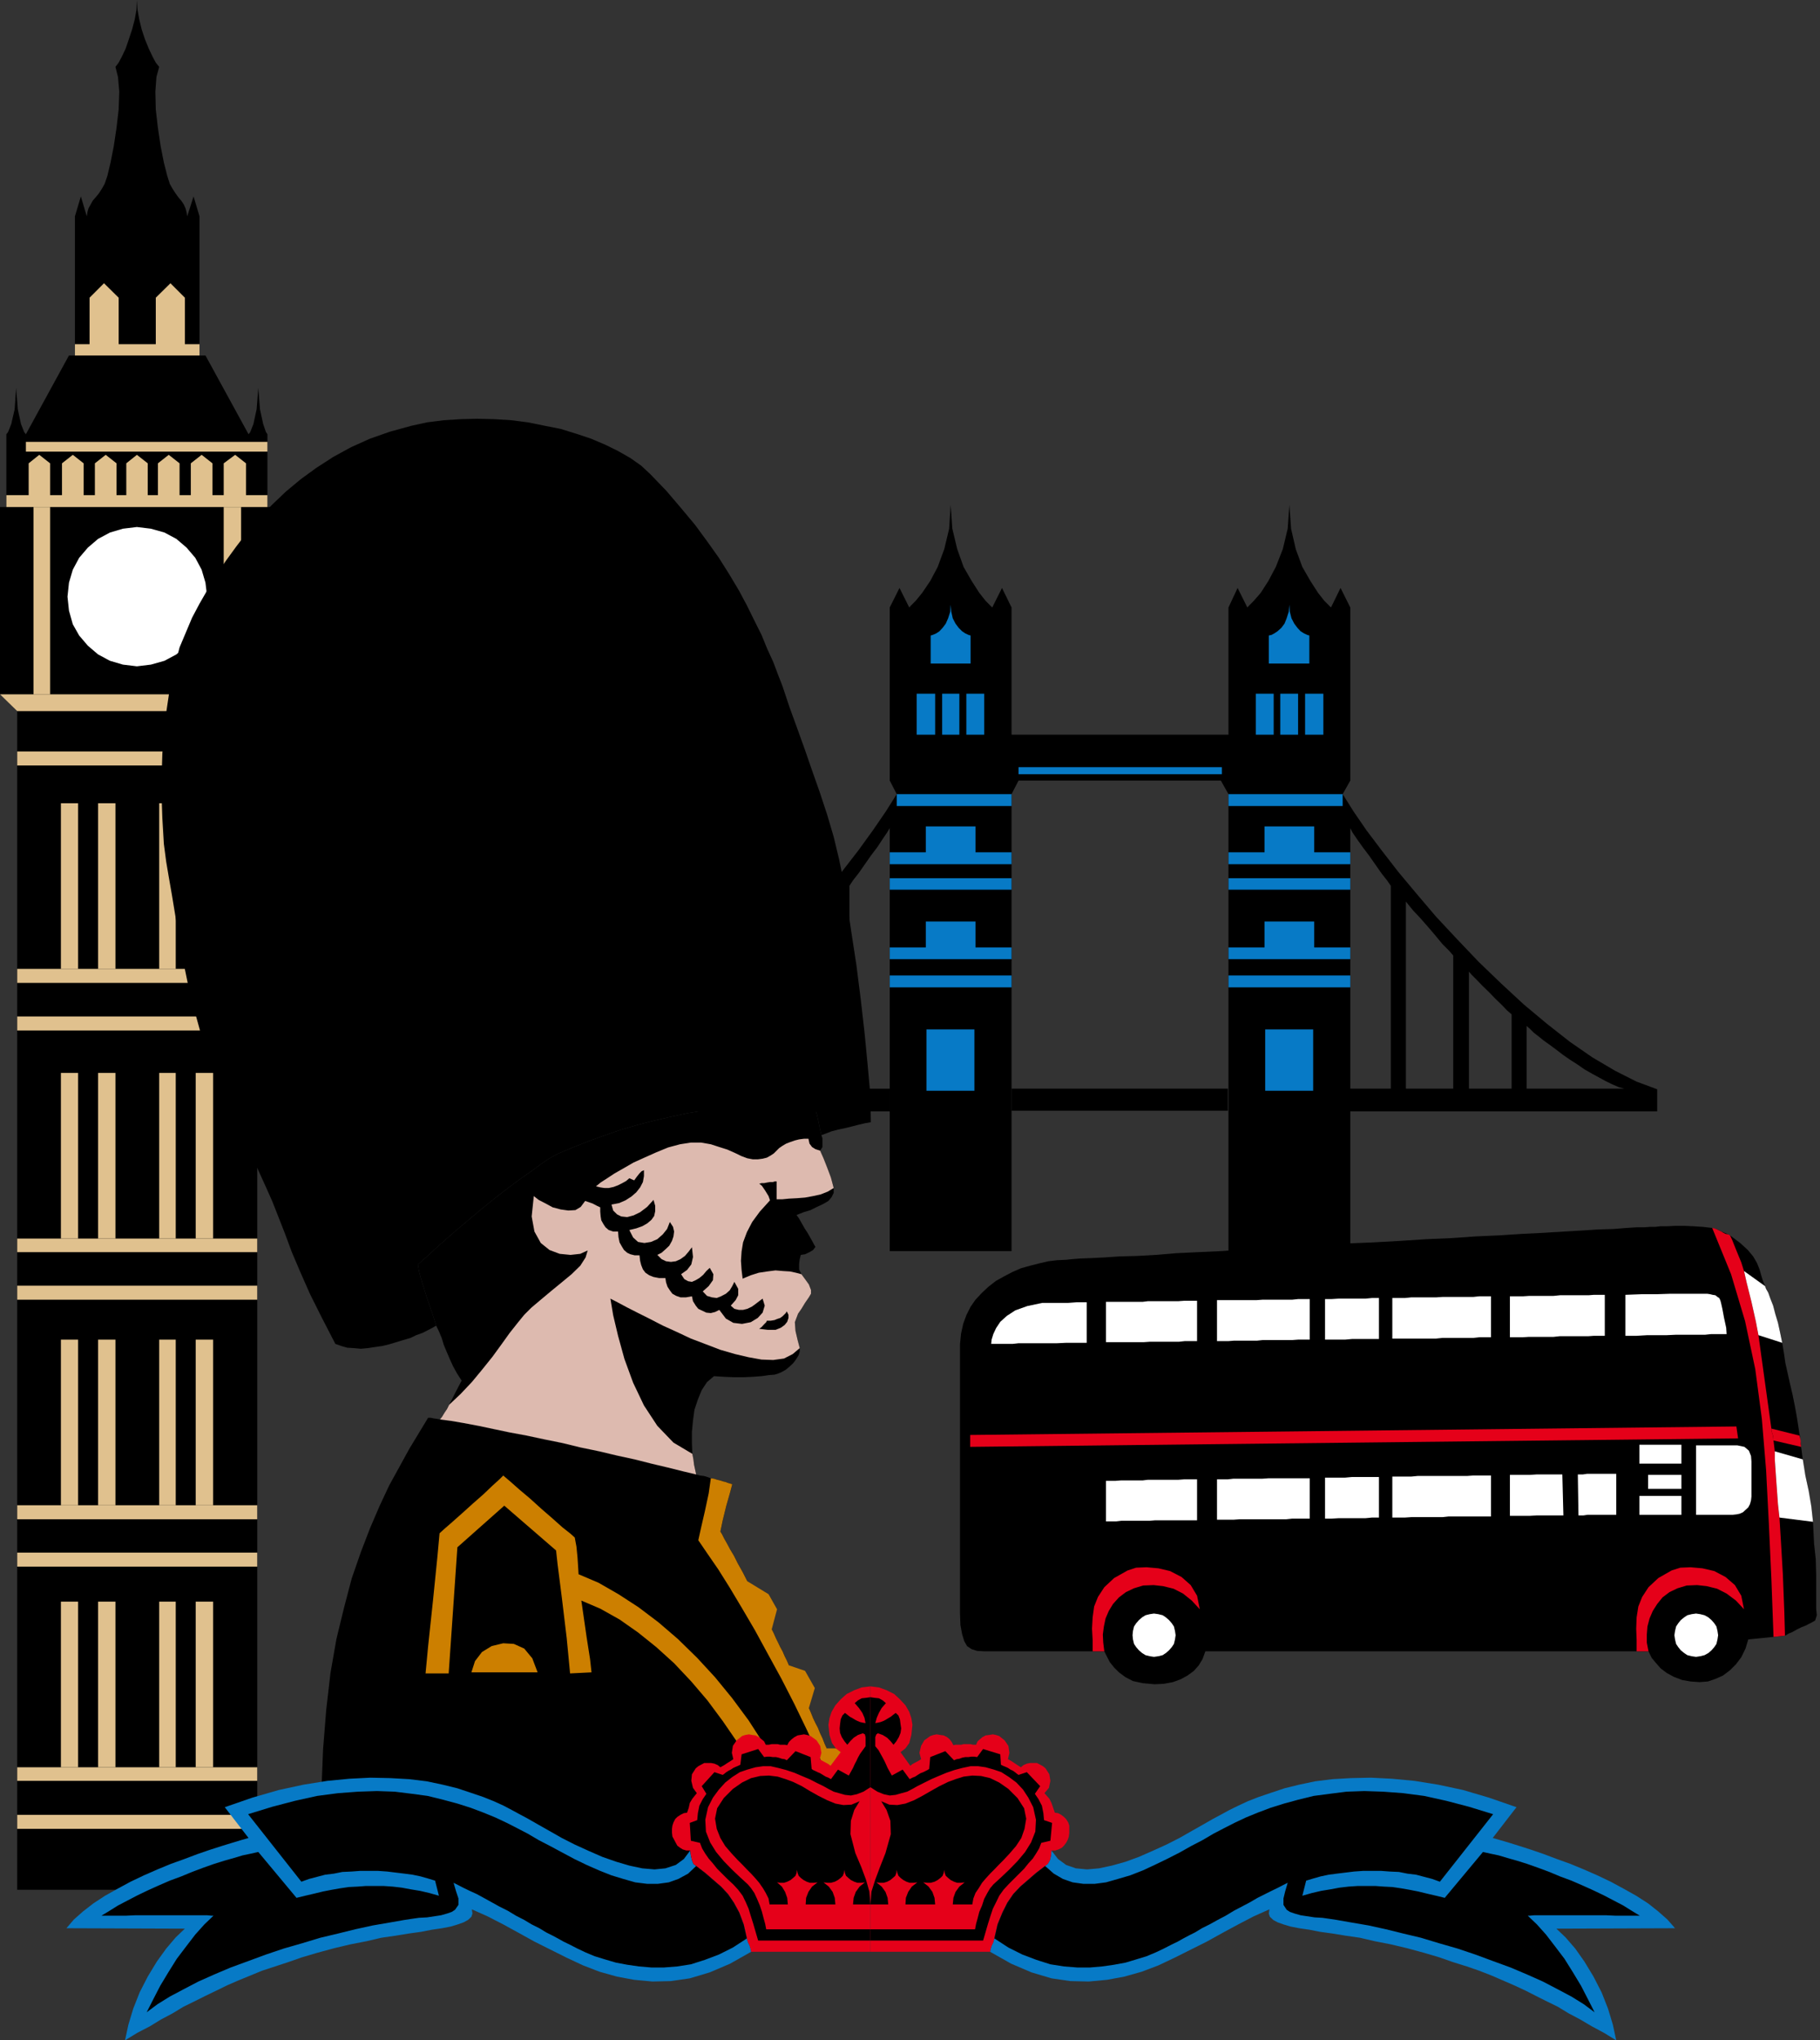 <?xml version="1.0" encoding="UTF-8" standalone="no"?>
<svg
   xmlns:ooo="http://xml.openoffice.org/svg/export"
   xmlns:dc="http://purl.org/dc/elements/1.1/"
   xmlns:cc="http://creativecommons.org/ns#"
   xmlns:rdf="http://www.w3.org/1999/02/22-rdf-syntax-ns#"
   xmlns:svg="http://www.w3.org/2000/svg"
   xmlns="http://www.w3.org/2000/svg"
   xmlns:sodipodi="http://sodipodi.sourceforge.net/DTD/sodipodi-0.dtd"
   xmlns:inkscape="http://www.inkscape.org/namespaces/inkscape"
   version="1.2"
   width="85.75mm"
   height="96.09mm"
   viewBox="0 0 8575 9609"
   preserveAspectRatio="xMidYMid"
   xml:space="preserve"
   id="svg273"
   sodipodi:docname="london1.svg"
   style="fill-rule:evenodd;stroke-width:28.222;stroke-linejoin:round"
   inkscape:version="0.92.5 (2060ec1f9f, 2020-04-08)"><rect x="0" y="0" width="8575" height="9609" fill="#333333" stroke="none"/><sodipodi:namedview
   pagecolor="#ffffff"
   bordercolor="#666666"
   borderopacity="1"
   objecttolerance="10"
   gridtolerance="10"
   guidetolerance="10"
   inkscape:pageopacity="0"
   inkscape:pageshadow="2"
   inkscape:window-width="664"
   inkscape:window-height="487"
   id="namedview275"
   showgrid="false"
   inkscape:zoom="0.2102413"
   inkscape:cx="162.06614"
   inkscape:cy="181.5685"
   inkscape:window-x="0"
   inkscape:window-y="0"
   inkscape:window-maximized="0"
   inkscape:current-layer="svg273" />
 <defs
   class="ClipPathGroup"
   id="defs8">
  <clipPath
   id="presentation_clip_path"
   clipPathUnits="userSpaceOnUse">
   <rect
   x="0"
   y="0"
   width="21000"
   height="29700"
   id="rect2" />
  </clipPath>
  <clipPath
   id="presentation_clip_path_shrink"
   clipPathUnits="userSpaceOnUse">
   <rect
   x="21"
   y="29"
   width="20958"
   height="29641"
   id="rect5" />
  </clipPath>
 </defs>
 <defs
   class="TextShapeIndex"
   id="defs12">
  <g
   ooo:slide="id1"
   ooo:id-list="id3"
   id="g10" />
 </defs>
 <defs
   class="EmbeddedBulletChars"
   id="defs44">
  <g
   id="bullet-char-template-57356"
   transform="matrix(4.8828125e-4,0,0,-4.8828125e-4,0,0)">
   <path
   d="M 580,1141 1163,571 580,0 -4,571 Z"
   id="path14"
   inkscape:connector-curvature="0" />
  </g>
  <g
   id="bullet-char-template-57354"
   transform="matrix(4.8828125e-4,0,0,-4.8828125e-4,0,0)">
   <path
   d="M 8,1128 H 1137 V 0 H 8 Z"
   id="path17"
   inkscape:connector-curvature="0" />
  </g>
  <g
   id="bullet-char-template-10146"
   transform="matrix(4.8828125e-4,0,0,-4.8828125e-4,0,0)">
   <path
   d="M 174,0 602,739 174,1481 1456,739 Z M 1358,739 309,1346 659,739 Z"
   id="path20"
   inkscape:connector-curvature="0" />
  </g>
  <g
   id="bullet-char-template-10132"
   transform="matrix(4.8828125e-4,0,0,-4.8828125e-4,0,0)">
   <path
   d="M 2015,739 1276,0 H 717 l 543,543 H 174 v 393 h 1086 l -543,545 h 557 z"
   id="path23"
   inkscape:connector-curvature="0" />
  </g>
  <g
   id="bullet-char-template-10007"
   transform="matrix(4.8828125e-4,0,0,-4.8828125e-4,0,0)">
   <path
   d="m 0,-2 c -7,16 -16,29 -25,39 l 381,530 c -94,256 -141,385 -141,387 0,25 13,38 40,38 9,0 21,-2 34,-5 21,4 42,12 65,25 l 27,-13 111,-251 280,301 64,-25 24,25 c 21,-10 41,-24 62,-43 C 886,937 835,863 770,784 769,783 710,716 594,584 L 774,223 c 0,-27 -21,-55 -63,-84 l 16,-20 C 717,90 699,76 672,76 641,76 570,178 457,381 L 164,-76 c -22,-34 -53,-51 -92,-51 -42,0 -63,17 -64,51 -7,9 -10,24 -10,44 0,9 1,19 2,30 z"
   id="path26"
   inkscape:connector-curvature="0" />
  </g>
  <g
   id="bullet-char-template-10004"
   transform="matrix(4.8828125e-4,0,0,-4.8828125e-4,0,0)">
   <path
   d="M 285,-33 C 182,-33 111,30 74,156 52,228 41,333 41,471 c 0,78 14,145 41,201 34,71 87,106 158,106 53,0 88,-31 106,-94 l 23,-176 c 8,-64 28,-97 59,-98 l 735,706 c 11,11 33,17 66,17 42,0 63,-15 63,-46 V 965 c 0,-36 -10,-64 -30,-84 L 442,47 C 390,-6 338,-33 285,-33 Z"
   id="path29"
   inkscape:connector-curvature="0" />
  </g>
  <g
   id="bullet-char-template-9679"
   transform="matrix(4.8828125e-4,0,0,-4.8828125e-4,0,0)">
   <path
   d="M 813,0 C 632,0 489,54 383,161 276,268 223,411 223,592 c 0,181 53,324 160,431 106,107 249,161 430,161 179,0 323,-54 432,-161 108,-107 162,-251 162,-431 0,-180 -54,-324 -162,-431 C 1136,54 992,0 813,0 Z"
   id="path32"
   inkscape:connector-curvature="0" />
  </g>
  <g
   id="bullet-char-template-8226"
   transform="matrix(4.8828125e-4,0,0,-4.8828125e-4,0,0)">
   <path
   d="m 346,457 c -73,0 -137,26 -191,78 -54,51 -81,114 -81,188 0,73 27,136 81,188 54,52 118,78 191,78 73,0 134,-26 185,-79 51,-51 77,-114 77,-187 0,-75 -25,-137 -76,-188 -50,-52 -112,-78 -186,-78 z"
   id="path35"
   inkscape:connector-curvature="0" />
  </g>
  <g
   id="bullet-char-template-8211"
   transform="matrix(4.8828125e-4,0,0,-4.8828125e-4,0,0)">
   <path
   d="M -4,459 H 1135 V 606 H -4 Z"
   id="path38"
   inkscape:connector-curvature="0" />
  </g>
  <g
   id="bullet-char-template-61548"
   transform="matrix(4.8828125e-4,0,0,-4.8828125e-4,0,0)">
   <path
   d="m 173,740 c 0,163 58,303 173,419 116,115 255,173 419,173 163,0 302,-58 418,-173 116,-116 174,-256 174,-419 0,-163 -58,-303 -174,-418 C 1067,206 928,148 765,148 601,148 462,206 346,322 231,437 173,577 173,740 Z"
   id="path41"
   inkscape:connector-curvature="0" />
  </g>
 </defs>
 <g
   id="g49"
   transform="translate(-6212,-10045)">
  <g
   id="id2"
   class="Master_Slide">
   <g
   id="bg-id2"
   class="Background" />
   <g
   id="bo-id2"
   class="BackgroundObjects" />
  </g>
 </g>
 <g
   class="SlideGroup"
   id="g271"
   transform="translate(-6212,-10045)">
  <g
   id="g269">
   <g
   id="container-id1">
    <g
   id="id1"
   class="Slide"
   clip-path="url(#presentation_clip_path)">
     <g
   class="Page"
   id="g265">
      <g
   class="Graphic"
   id="g263">
       <g
   id="id3">
        <rect
   class="BoundingBox"
   x="6212"
   y="10045"
   width="8575"
   height="9609"
   id="rect51"
   style="fill:none;stroke:none" />
        <defs
   id="defs56">
         <clipPath
   id="clip_path_1"
   clipPathUnits="userSpaceOnUse">
          <path
   d="m 6212,10045 h 8574 v 9608 H 6212 Z"
   id="path53"
   inkscape:connector-curvature="0" />
         </clipPath>
        </defs>
        <g
   clip-path="url(#clip_path_1)"
   id="g260">
         <path
   d="m 7424,18945 v -5551 l 79,-79 v -882 h -31 v -343 l -7,-10 -13,-38 -15,-69 -8,-101 -8,101 -15,69 -15,38 -8,10 -203,-371 h -28 v -655 l -28,-94 -30,94 -3,-20 -5,-18 -8,-18 -12,-18 -13,-15 -13,-18 -15,-23 -13,-23 -12,-38 -16,-63 -15,-76 -13,-87 -10,-86 -2,-84 5,-69 13,-48 -16,-20 -15,-28 -18,-38 -18,-44 -15,-45 -12,-49 -8,-45 -3,-46 -2,46 -8,45 -13,49 -15,45 -15,44 -18,38 -15,28 -15,20 12,48 6,69 -3,84 -10,86 -13,87 -15,76 -15,63 -13,38 -13,23 -15,23 -15,18 -13,15 -10,18 -10,18 -5,18 -3,20 -28,-94 -28,94 v 602 53 h -28 l -203,371 -8,-10 -15,-38 -15,-69 -8,-101 -7,101 -16,69 -15,38 -8,10 v 287 56 h -30 v 882 l 81,79 v 5551 z"
   id="path58"
   inkscape:connector-curvature="0"
   style="fill:#000000;stroke:none" />
         <path
   d="m 6857,13183 66,-8 64,-18 56,-30 48,-41 41,-48 30,-53 18,-64 8,-66 -8,-66 -18,-61 -30,-56 -41,-48 -48,-41 -56,-30 -64,-18 -66,-8 -66,8 -61,18 -56,30 -48,41 -41,48 -30,56 -18,61 -7,66 7,66 18,64 30,53 41,48 48,41 56,30 61,18 z"
   id="path60"
   inkscape:connector-curvature="0"
   style="fill:#ffffff;stroke:none" />
         <path
   d="m 7472,12433 v -56 h -101 v -150 l -51,-40 -54,40 v 150 h -53 v -150 l -51,-40 -51,40 v 150 h -53 v -150 l -51,-40 -51,40 v 150 h -48 v -150 l -51,-40 -50,40 v 150 h -46 v -150 l -51,-40 -51,40 v 150 h -53 v -150 l -51,-40 -51,40 v 150 h -56 v -150 l -51,-40 -50,40 v 150 h -105 v 56 z"
   id="path62"
   inkscape:connector-curvature="0"
   style="fill:#e0c18e;stroke:none" />
         <path
   d="m 7152,11719 v -53 h -69 v -219 l -68,-68 -69,68 v 219 h -175 v -219 l -69,-68 -68,68 v 219 h -69 v 53 z"
   id="path64"
   inkscape:connector-curvature="0"
   style="fill:#e0c18e;stroke:none" />
         <path
   d="m 7472,12172 v -46 H 6334 v 46 z"
   id="path66"
   inkscape:connector-curvature="0"
   style="fill:#e0c18e;stroke:none" />
         <path
   d="m 6448,13315 v -882 h -78 v 882 z"
   id="path68"
   inkscape:connector-curvature="0"
   style="fill:#e0c18e;stroke:none" />
         <path
   d="m 6212,13315 81,79 h 1131 l 79,-79 z"
   id="path70"
   inkscape:connector-curvature="0"
   style="fill:#e0c18e;stroke:none" />
         <path
   d="m 7348,13315 v -882 h -82 v 882 z"
   id="path72"
   inkscape:connector-curvature="0"
   style="fill:#e0c18e;stroke:none" />
         <path
   d="m 7424,13650 v -66 H 6293 v 66 z"
   id="path74"
   inkscape:connector-curvature="0"
   style="fill:#e0c18e;stroke:none" />
         <path
   d="m 6580,14608 v -780 h -81 v 780 z"
   id="path76"
   inkscape:connector-curvature="0"
   style="fill:#e0c18e;stroke:none" />
         <path
   d="m 6756,14608 v -780 h -82 v 780 z"
   id="path78"
   inkscape:connector-curvature="0"
   style="fill:#e0c18e;stroke:none" />
         <path
   d="m 7424,14674 v -66 H 6293 v 66 z"
   id="path80"
   inkscape:connector-curvature="0"
   style="fill:#e0c18e;stroke:none" />
         <path
   d="m 7040,14608 v -780 h -78 v 780 z"
   id="path82"
   inkscape:connector-curvature="0"
   style="fill:#e0c18e;stroke:none" />
         <path
   d="m 7216,14608 v -780 h -82 v 780 z"
   id="path84"
   inkscape:connector-curvature="0"
   style="fill:#e0c18e;stroke:none" />
         <path
   d="m 7424,14898 v -66 H 6293 v 66 z"
   id="path86"
   inkscape:connector-curvature="0"
   style="fill:#e0c18e;stroke:none" />
         <path
   d="m 6580,15878 v -780 h -81 v 780 z"
   id="path88"
   inkscape:connector-curvature="0"
   style="fill:#e0c18e;stroke:none" />
         <path
   d="m 6756,15878 v -780 h -82 v 780 z"
   id="path90"
   inkscape:connector-curvature="0"
   style="fill:#e0c18e;stroke:none" />
         <path
   d="m 7424,15942 v -64 H 6293 v 64 z"
   id="path92"
   inkscape:connector-curvature="0"
   style="fill:#e0c18e;stroke:none" />
         <path
   d="m 7040,15878 v -780 h -78 v 780 z"
   id="path94"
   inkscape:connector-curvature="0"
   style="fill:#e0c18e;stroke:none" />
         <path
   d="m 7216,15878 v -780 h -82 v 780 z"
   id="path96"
   inkscape:connector-curvature="0"
   style="fill:#e0c18e;stroke:none" />
         <path
   d="m 7424,16166 v -66 H 6293 v 66 z"
   id="path98"
   inkscape:connector-curvature="0"
   style="fill:#e0c18e;stroke:none" />
         <path
   d="m 6580,17134 v -780 h -81 v 780 z"
   id="path100"
   inkscape:connector-curvature="0"
   style="fill:#e0c18e;stroke:none" />
         <path
   d="m 6756,17134 v -780 h -82 v 780 z"
   id="path102"
   inkscape:connector-curvature="0"
   style="fill:#e0c18e;stroke:none" />
         <path
   d="m 7424,17200 v -66 H 6293 v 66 z"
   id="path104"
   inkscape:connector-curvature="0"
   style="fill:#e0c18e;stroke:none" />
         <path
   d="m 7040,17134 v -780 h -78 v 780 z"
   id="path106"
   inkscape:connector-curvature="0"
   style="fill:#e0c18e;stroke:none" />
         <path
   d="m 7216,17134 v -780 h -82 v 780 z"
   id="path108"
   inkscape:connector-curvature="0"
   style="fill:#e0c18e;stroke:none" />
         <path
   d="m 7424,17423 v -66 H 6293 v 66 z"
   id="path110"
   inkscape:connector-curvature="0"
   style="fill:#e0c18e;stroke:none" />
         <path
   d="m 6580,18368 v -780 h -81 v 780 z"
   id="path112"
   inkscape:connector-curvature="0"
   style="fill:#e0c18e;stroke:none" />
         <path
   d="m 6756,18368 v -780 h -82 v 780 z"
   id="path114"
   inkscape:connector-curvature="0"
   style="fill:#e0c18e;stroke:none" />
         <path
   d="m 7424,18432 v -64 H 6293 v 64 z"
   id="path116"
   inkscape:connector-curvature="0"
   style="fill:#e0c18e;stroke:none" />
         <path
   d="m 7040,18368 v -780 h -78 v 780 z"
   id="path118"
   inkscape:connector-curvature="0"
   style="fill:#e0c18e;stroke:none" />
         <path
   d="m 7216,18368 v -780 h -82 v 780 z"
   id="path120"
   inkscape:connector-curvature="0"
   style="fill:#e0c18e;stroke:none" />
         <path
   d="m 7424,18658 v -66 H 6293 v 66 z"
   id="path122"
   inkscape:connector-curvature="0"
   style="fill:#e0c18e;stroke:none" />
         <path
   d="m 11011,13721 -33,64 v 56 2096 h -574 v -1992 l -12,20 -21,31 -25,38 -31,41 -30,43 -28,40 -26,33 -17,26 v 955 h -71 v -881 l -13,15 -26,28 -30,35 -36,41 -35,41 -36,40 -28,31 -20,23 v 627 h -71 v -551 l -15,15 -21,23 -28,28 -30,30 -33,31 -31,30 -25,26 -20,18 v 350 h -69 v -295 l -15,13 -18,18 -23,18 -25,20 -28,20 -31,23 -33,23 -33,23 -35,23 -33,23 -36,20 -33,18 -33,18 -31,15 -30,13 -25,7 h 1290 v 107 H 8959 v -104 l 96,-36 104,-51 104,-63 107,-74 109,-84 110,-91 106,-99 105,-102 101,-107 99,-106 92,-107 86,-104 79,-102 68,-94 61,-89 51,-81 -33,-64 v -815 l 46,-92 46,92 7,-8 23,-23 31,-38 38,-56 35,-66 31,-84 23,-96 7,-112 8,112 23,96 30,84 38,66 36,56 30,38 23,23 8,8 46,-92 45,92 v 599 h 1022 v -599 l 43,-92 46,92 7,-8 23,-23 33,-38 36,-56 35,-66 33,-84 23,-96 8,-112 8,112 22,96 31,84 38,66 36,56 30,38 23,23 8,8 45,-92 46,92 v 815 l -36,64 51,81 61,89 71,94 79,102 87,104 91,107 99,106 102,107 106,102 107,99 109,91 107,84 107,74 107,63 101,51 97,36 v 104 h -1446 v -107 h 1291 l -26,-7 -30,-13 -31,-15 -33,-18 -33,-18 -35,-20 -33,-23 -36,-23 -33,-23 -30,-23 -31,-23 -28,-20 -25,-20 -23,-18 -18,-18 -15,-13 v 295 h -71 v -350 l -21,-18 -25,-26 -31,-30 -30,-31 -31,-30 -27,-28 -23,-23 -13,-15 v 551 h -74 v -627 l -20,-23 -31,-31 -33,-40 -35,-41 -36,-41 -33,-35 -23,-28 -12,-15 v 881 h -71 v -955 l -18,-26 -26,-33 -28,-40 -30,-43 -31,-41 -27,-38 -21,-31 -10,-20 v 1992 h -574 v -2096 -56 l -36,-64 z"
   id="path124"
   inkscape:connector-curvature="0"
   style="fill:#000000;stroke:none" />
         <path
   d="m 11997,15276 v -104 h -1019 v 104 z"
   id="path126"
   inkscape:connector-curvature="0"
   style="fill:#000000;stroke:none" />
         <path
   d="m 12000,13841 v -56 h 538 v 56 z"
   id="path128"
   inkscape:connector-curvature="0"
   style="fill:#077ac6;stroke:none" />
         <path
   d="m 12190,13170 v -132 l 13,-3 13,-7 15,-10 18,-16 15,-20 10,-25 10,-31 3,-33 2,33 8,31 13,25 15,20 15,16 16,10 15,7 10,3 v 132 z"
   id="path130"
   inkscape:connector-curvature="0"
   style="fill:#077ac6;stroke:none" />
         <path
   d="m 12328,13312 v 193 h -84 v -193 z"
   id="path132"
   inkscape:connector-curvature="0"
   style="fill:#077ac6;stroke:none" />
         <path
   d="m 12213,13312 v 193 h -84 v -193 z"
   id="path134"
   inkscape:connector-curvature="0"
   style="fill:#077ac6;stroke:none" />
         <path
   d="m 12447,13312 v 193 h -86 v -193 z"
   id="path136"
   inkscape:connector-curvature="0"
   style="fill:#077ac6;stroke:none" />
         <path
   d="m 12399,15182 v -289 h -226 v 289 z"
   id="path138"
   inkscape:connector-curvature="0"
   style="fill:#077ac6;stroke:none" />
         <path
   d="m 12000,14235 v -54 h 574 v 54 z"
   id="path140"
   inkscape:connector-curvature="0"
   style="fill:#077ac6;stroke:none" />
         <path
   d="m 12000,14695 v -56 h 574 v 56 z"
   id="path142"
   inkscape:connector-curvature="0"
   style="fill:#077ac6;stroke:none" />
         <path
   d="m 12170,14059 v -122 h 234 v 122 h 170 v 56 h -574 v -56 z"
   id="path144"
   inkscape:connector-curvature="0"
   style="fill:#077ac6;stroke:none" />
         <path
   d="m 12170,14507 v -122 h 234 v 122 h 170 v 55 h -574 v -55 z"
   id="path146"
   inkscape:connector-curvature="0"
   style="fill:#077ac6;stroke:none" />
         <path
   d="m 10978,13841 v -56 h -541 v 56 z"
   id="path148"
   inkscape:connector-curvature="0"
   style="fill:#077ac6;stroke:none" />
         <path
   d="m 10785,13170 v -132 l -10,-3 -15,-7 -15,-10 -16,-16 -15,-20 -13,-25 -7,-31 -3,-33 -2,33 -10,31 -11,25 -15,20 -15,16 -15,10 -16,7 -10,3 v 132 z"
   id="path150"
   inkscape:connector-curvature="0"
   style="fill:#077ac6;stroke:none" />
         <path
   d="m 10651,13312 v 193 h 81 v -193 z"
   id="path152"
   inkscape:connector-curvature="0"
   style="fill:#077ac6;stroke:none" />
         <path
   d="m 10765,13312 v 193 h 84 v -193 z"
   id="path154"
   inkscape:connector-curvature="0"
   style="fill:#077ac6;stroke:none" />
         <path
   d="m 10531,13312 v 193 h 87 v -193 z"
   id="path156"
   inkscape:connector-curvature="0"
   style="fill:#077ac6;stroke:none" />
         <path
   d="m 10577,15182 v -289 h 226 v 289 z"
   id="path158"
   inkscape:connector-curvature="0"
   style="fill:#077ac6;stroke:none" />
         <path
   d="m 10978,14235 v -54 h -574 v 54 z"
   id="path160"
   inkscape:connector-curvature="0"
   style="fill:#077ac6;stroke:none" />
         <path
   d="m 10978,14695 v -56 h -574 v 56 z"
   id="path162"
   inkscape:connector-curvature="0"
   style="fill:#077ac6;stroke:none" />
         <path
   d="m 10808,14059 v -122 h -234 v 122 h -170 v 56 h 574 v -56 z"
   id="path164"
   inkscape:connector-curvature="0"
   style="fill:#077ac6;stroke:none" />
         <path
   d="m 10808,14507 v -122 h -234 v 122 h -170 v 55 h 574 v -55 z"
   id="path166"
   inkscape:connector-curvature="0"
   style="fill:#077ac6;stroke:none" />
         <path
   d="m 11969,13691 v -33 h -958 v 33 z"
   id="path168"
   inkscape:connector-curvature="0"
   style="fill:#077ac6;stroke:none" />
         <path
   d="m 9561,17007 -16,-6 -17,-5 -18,-2 -18,-5 -63,-15 -72,-18 -76,-18 -79,-20 -83,-18 -84,-20 -87,-18 -86,-21 -84,-17 -84,-18 -81,-15 -76,-16 -71,-15 -69,-13 -58,-10 -54,-7 -15,-3 -15,-2 -13,-3 h -13 l -43,71 -46,76 -45,82 -49,89 -45,96 -46,107 -43,112 -43,124 -36,137 -36,148 -28,160 -20,173 -15,188 -8,203 v 221 l 10,236 h 2196 119 219 45 l -7,-48 -10,-51 -13,-56 -15,-58 -18,-59 -21,-61 -22,-63 -23,-66 -8,-26 -10,-25 -10,-25 -10,-26 -11,-25 -10,-26 -10,-25 -10,-26 -10,-22 -10,-26 -11,-23 -10,-25 -12,-23 -11,-23 -10,-25 -10,-23 -13,-25 -10,-26 -12,-25 -11,-26 -12,-25 -13,-26 -10,-25 -13,-23 -10,-23 -10,-20 -10,-23 -11,-20 -10,-21 -10,-20 -10,-23 -10,-20 -15,-31 -16,-30 -15,-30 -15,-28 -13,-28 -15,-28 -13,-26 -13,-25 -22,-43 -23,-41 -18,-36 -18,-30 -15,-28 -13,-23 -10,-20 -8,-13 11,-53 17,-69 18,-63 10,-38 -10,-3 -10,-3 -13,-5 -10,-2 -15,-5 -13,-3 -15,-5 z"
   id="path170"
   inkscape:connector-curvature="0"
   style="fill:#000000;stroke:none" />
         <path
   d="m 10082,15391 5,15 v 18 23 l -11,17 16,36 17,43 18,48 13,49 v 23 l -10,20 -15,18 -26,15 -28,13 -30,15 -33,10 -33,13 12,17 13,23 13,23 15,23 13,23 10,18 8,15 5,8 -11,15 -17,10 -21,10 -20,3 -5,20 -3,23 v 25 l 11,23 17,23 18,25 10,26 v 18 l -10,17 -18,26 -17,28 -16,23 -15,40 3,41 10,43 10,38 v 16 l -5,17 -13,21 -13,17 -17,16 -18,15 -18,10 -18,8 -17,5 -26,2 -35,5 -41,3 -43,2 h -46 l -48,-2 -46,-3 -33,28 -25,38 -18,44 -16,48 -7,51 -5,53 v 53 l 2,51 5,26 3,25 5,23 5,23 -63,-15 -72,-18 -76,-18 -79,-20 -83,-18 -84,-20 -87,-18 -86,-21 -84,-17 -84,-18 -81,-15 -76,-16 -71,-15 -69,-13 -58,-10 -54,-7 13,-18 15,-23 13,-25 15,-28 13,-26 13,-25 12,-23 8,-15 -23,-36 -18,-33 -15,-33 -15,-35 -13,-31 -10,-33 -13,-31 -13,-27 -7,-23 -10,-31 -13,-38 -15,-43 -13,-43 -13,-41 -10,-38 -5,-31 43,-38 41,-38 43,-38 43,-38 43,-36 41,-35 43,-36 41,-33 41,-33 43,-33 40,-30 39,-28 40,-28 38,-28 38,-26 39,-22 73,-31 76,-30 77,-28 76,-26 79,-23 78,-20 79,-18 79,-17 79,-13 76,-10 76,-8 76,-5 77,-3 h 71 l 73,5 69,8 10,33 8,36 7,35 z"
   id="path172"
   inkscape:connector-curvature="0"
   style="fill:#000000;stroke:none" />
         <path
   d="m 10270,18945 h 45 l -7,-48 -10,-51 -13,-56 -15,-58 -18,-59 -21,-61 -22,-63 -23,-66 12,-26 11,-30 7,-28 5,-18 -53,-102 h -61 l -10,-22 -10,-26 -11,-23 -10,-25 -12,-23 -11,-23 -10,-25 -10,-23 28,-94 -46,-81 -76,-26 -10,-23 -10,-20 -10,-23 -11,-20 -10,-21 -10,-20 -10,-23 -10,-20 25,-94 -40,-71 -100,-61 -22,-43 -23,-41 -18,-36 -18,-30 -15,-28 -13,-23 -10,-20 -8,-13 11,-53 17,-69 18,-63 10,-38 -10,-3 -10,-3 -13,-5 -10,-2 -15,-5 -13,-3 -15,-5 -15,-2 -10,71 -18,84 -18,78 -13,59 43,63 51,74 54,86 58,97 61,104 61,112 64,117 61,119 58,120 56,122 51,119 45,114 41,112 31,104 20,97 z"
   id="path174"
   inkscape:connector-curvature="0"
   style="fill:#cc7f00;stroke:none" />
         <path
   d="m 8217,17926 12,-127 23,-216 21,-208 10,-109 23,-21 38,-33 45,-40 51,-46 49,-43 43,-41 33,-30 18,-18 33,28 43,38 51,43 53,48 53,46 46,41 38,30 20,18 8,43 5,51 3,46 2,33 94,40 94,54 94,61 94,71 92,79 91,89 84,91 81,99 77,104 71,110 63,111 54,112 48,117 35,117 26,117 15,114 h -119 l -8,-91 -20,-99 -28,-100 -36,-101 -46,-102 -53,-104 -58,-102 -66,-96 -72,-97 -76,-89 -81,-86 -84,-76 -86,-69 -87,-61 -91,-51 -89,-38 10,69 15,104 16,102 7,63 -101,5 -16,-167 -23,-191 -20,-157 -7,-64 -244,-211 -221,196 -41,594 z"
   id="path176"
   inkscape:connector-curvature="0"
   style="fill:#cc7f00;stroke:none" />
         <path
   d="m 8433,17921 17,-53 33,-43 46,-28 54,-13 50,3 49,22 38,46 25,66 z"
   id="path178"
   inkscape:connector-curvature="0"
   style="fill:#cc7f00;stroke:none" />
         <path
   d="m 7792,16374 28,10 28,8 31,2 33,3 33,-3 33,-5 35,-5 33,-8 33,-10 33,-10 34,-10 27,-13 28,-10 26,-13 23,-12 17,-10 -7,-23 -10,-31 -13,-38 -15,-43 -13,-43 -13,-41 -10,-38 -5,-31 43,-38 41,-38 43,-38 43,-38 43,-36 41,-35 43,-36 41,-33 41,-33 43,-33 40,-30 39,-28 40,-28 38,-28 38,-26 39,-22 73,-31 76,-30 77,-28 76,-26 79,-23 78,-20 79,-18 79,-17 79,-13 76,-10 76,-8 76,-5 77,-3 h 71 l 73,5 69,8 10,33 8,36 7,35 6,26 22,-8 26,-10 30,-8 33,-7 33,-8 31,-8 30,-7 28,-5 -2,-125 -13,-145 -15,-155 -18,-157 -20,-158 -23,-150 -20,-134 -18,-115 -21,-101 -25,-104 -31,-105 -35,-106 -36,-102 -35,-101 -36,-100 -35,-96 -16,-48 -17,-51 -21,-54 -23,-61 -28,-61 -27,-66 -34,-68 -35,-71 -38,-71 -46,-77 -48,-76 -54,-76 -58,-79 -66,-79 -69,-81 -76,-79 -43,-40 -51,-36 -58,-33 -61,-30 -66,-28 -69,-23 -74,-23 -76,-15 -79,-16 -78,-10 -79,-5 -81,-2 -79,2 -79,5 -79,10 -73,16 -102,28 -94,33 -89,40 -84,46 -79,51 -73,53 -71,59 -64,61 -61,63 -56,66 -53,69 -48,66 -46,68 -41,69 -38,66 -35,66 -59,140 -41,160 -25,168 -15,170 -5,160 5,147 7,120 11,84 12,71 15,86 16,97 18,106 20,112 23,112 28,112 30,109 36,107 40,104 44,101 43,100 40,91 41,84 36,79 30,66 28,63 28,71 31,79 33,89 40,94 46,104 56,112 z"
   id="path180"
   inkscape:connector-curvature="0"
   style="fill:#000000;stroke:none" />
         <path
   d="m 9093,15718 36,-7 30,-13 28,-18 23,-20 18,-23 13,-25 5,-28 v -28 l -11,5 -10,10 -12,15 -13,18 -23,-10 -15,13 -18,10 -20,10 -21,8 -23,5 h -20 l -20,-3 -20,-5 22,-18 31,-20 35,-23 44,-25 45,-26 51,-23 56,-25 56,-23 56,-15 51,-8 h 48 l 46,8 40,13 38,12 36,16 31,15 27,10 26,5 h 23 l 23,-3 20,-5 18,-10 15,-10 13,-13 12,-12 16,-11 17,-10 18,-7 23,-8 20,-5 23,-3 h 21 l 5,23 12,16 16,10 22,7 16,36 17,43 18,48 13,49 -28,17 -33,13 -36,8 -38,7 -38,3 -38,2 -30,3 h -28 v -15 -26 -25 -18 h -8 l -10,3 h -13 l -13,2 -15,3 h -12 l -8,2 h -3 l 13,11 15,22 16,26 7,20 -48,53 -36,49 -25,48 -18,48 -7,43 -3,44 3,43 5,41 38,-16 38,-12 40,-6 39,-5 35,3 33,2 28,6 26,7 17,23 18,25 10,26 v 18 l -10,17 -18,26 -17,28 -16,23 -15,40 3,41 10,43 10,38 -33,28 -41,21 -51,7 -55,-2 -61,-11 -64,-15 -69,-20 -68,-26 -71,-27 -66,-31 -66,-30 -64,-33 -56,-28 -51,-26 -43,-23 -33,-17 13,78 23,97 30,109 41,112 51,107 63,96 76,79 89,53 5,26 3,25 5,23 5,23 -63,-15 -72,-18 -76,-18 -79,-20 -83,-18 -84,-20 -87,-18 -86,-21 -84,-17 -84,-18 -81,-15 -76,-16 -71,-15 -69,-13 -58,-10 -54,-7 10,-13 11,-18 12,-18 10,-20 54,-51 53,-56 48,-58 49,-61 43,-59 38,-53 38,-48 31,-38 33,-33 45,-38 49,-41 50,-41 46,-38 41,-40 25,-39 10,-33 -35,16 -46,5 -51,-5 -48,-18 -41,-33 -30,-54 -13,-71 10,-96 23,18 33,17 33,18 38,10 36,5 33,-2 25,-15 21,-28 15,5 20,7 21,11 15,7 v 20 l 2,23 3,18 10,18 10,15 15,13 21,7 h 23 l 2,26 5,25 10,18 11,18 15,13 15,7 20,5 h 23 l 3,26 5,20 8,20 12,16 18,12 20,8 26,5 h 30 l 3,20 7,21 11,17 12,16 18,10 20,7 h 26 l 28,-5 5,23 13,21 12,15 21,10 17,8 21,2 20,-5 20,-10 31,41 35,20 41,5 41,-8 33,-20 23,-25 10,-33 -10,-33 -16,12 -17,13 -18,13 -21,10 -20,5 h -20 l -21,-5 -17,-15 23,-26 12,-23 v -30 l -18,-33 -10,20 -12,20 -18,16 -23,12 -20,8 -23,-3 -23,-7 -20,-21 28,-25 20,-28 2,-28 -17,-30 -16,15 -15,18 -18,15 -17,10 -18,8 -18,-3 -18,-10 -15,-23 28,-20 20,-26 8,-35 -5,-46 -15,20 -18,21 -21,15 -22,10 -23,3 -23,-3 -21,-10 -20,-20 20,-10 18,-16 18,-17 13,-23 7,-21 3,-23 -5,-22 -15,-23 -13,33 -20,25 -26,23 -30,13 -31,5 -30,-5 -23,-21 -18,-35 33,-8 28,-10 23,-13 20,-17 13,-18 5,-23 v -25 l -8,-28 -30,33 -33,25 -31,15 -30,8 -28,-3 -20,-10 -18,-18 z"
   id="path182"
   inkscape:connector-curvature="0"
   style="fill:#ddbaaf;stroke:none" />
         <path
   d="m 9825,16265 h 18 l 18,-3 12,-5 15,-5 11,-8 7,-7 8,-8 5,-8 8,16 v 15 l -6,18 -12,15 -18,13 -25,10 h -36 l -41,-5 11,-8 12,-13 10,-10 z"
   id="path184"
   inkscape:connector-curvature="0"
   style="fill:#000000;stroke:none" />
         <path
   d="m 9751,19237 -99,56 -96,41 -94,28 -89,13 -87,2 -86,-8 -81,-15 -82,-23 -78,-30 -77,-36 -76,-38 -76,-38 -74,-41 -73,-40 -74,-38 -74,-33 3,20 -5,15 -16,15 -20,11 -28,10 -33,10 -41,8 -48,7 -51,10 -58,8 -61,10 -69,10 -68,16 -77,15 -76,18 -81,22 -71,21 -66,23 -61,20 -61,20 -56,23 -56,23 -53,23 -51,25 -54,26 -50,25 -51,25 -51,31 -53,28 -54,33 -58,30 -59,36 16,-74 23,-76 30,-76 38,-74 43,-71 44,-61 45,-53 43,-41 -558,-2 35,-41 43,-38 49,-38 55,-36 59,-33 61,-33 63,-30 64,-28 63,-26 64,-23 61,-23 58,-20 56,-18 49,-15 43,-13 35,-10 -112,-145 130,-45 125,-36 116,-25 112,-18 104,-10 99,-5 94,2 89,5 82,10 76,16 69,17 63,21 59,20 50,20 46,21 38,20 33,18 43,23 49,28 53,30 58,33 61,31 66,30 64,28 66,23 61,18 61,13 58,5 51,-5 49,-16 38,-28 30,-40 3,23 5,22 7,18 13,10 43,33 38,33 36,31 33,35 28,41 25,46 21,56 15,66 5,18 8,17 5,16 z"
   id="path186"
   inkscape:connector-curvature="0"
   style="fill:#077ac6;stroke:none" />
         <path
   d="m 10877,19237 99,56 96,41 94,28 89,13 87,2 86,-8 81,-15 82,-23 79,-30 76,-36 76,-38 76,-38 74,-41 74,-40 73,-38 74,-33 -3,20 5,15 16,15 20,11 28,10 33,10 41,8 48,7 51,10 58,8 61,10 69,10 68,16 77,15 76,18 81,22 71,21 66,23 64,20 58,20 59,23 53,23 53,23 54,25 51,26 50,25 51,25 51,31 53,28 56,33 56,30 59,36 -16,-74 -23,-76 -30,-76 -38,-74 -43,-71 -43,-61 -46,-53 -43,-41 559,-2 -36,-41 -43,-38 -48,-38 -56,-36 -59,-33 -61,-33 -63,-30 -64,-28 -63,-26 -64,-23 -61,-23 -58,-20 -56,-18 -48,-15 -44,-13 -35,-10 112,-145 -130,-45 -122,-36 -117,-25 -112,-18 -106,-10 -99,-5 -94,2 -87,5 -81,10 -76,16 -69,17 -63,21 -59,20 -51,20 -45,21 -41,20 -33,18 -43,23 -49,28 -53,30 -58,33 -61,31 -66,30 -64,28 -63,23 -64,18 -61,13 -56,5 -53,-5 -46,-16 -38,-28 -31,-40 -2,23 -5,22 -10,18 -13,10 -43,33 -38,33 -36,31 -33,35 -28,41 -23,46 -23,56 -15,66 -5,18 -8,17 -5,16 z"
   id="path188"
   inkscape:connector-curvature="0"
   style="fill:#077ac6;stroke:none" />
         <path
   d="m 9751,19237 -2,-12 -5,-16 -8,-17 -5,-18 -15,-66 -21,-56 -25,-46 -28,-41 -33,-35 -36,-31 -38,-33 -43,-33 -13,-10 -7,-18 -5,-22 -3,-23 h -18 l -17,-5 -13,-8 -13,-10 -7,-13 -8,-15 -8,-15 -2,-18 v -18 l 2,-15 5,-15 8,-16 10,-10 15,-10 16,-8 15,-2 8,-23 5,-23 12,-20 21,-26 -18,-25 -8,-33 3,-31 18,-28 12,-10 13,-7 15,-8 h 18 15 l 15,3 16,7 12,10 18,-10 15,-10 16,-10 12,-8 -7,-30 5,-33 18,-26 25,-20 15,-5 18,-3 15,3 16,2 15,8 13,10 12,10 8,16 h 13 l 15,-3 h 13 15 l 12,3 h 13 10 l 10,2 8,-15 13,-13 13,-10 15,-8 12,-2 18,-3 15,3 16,5 28,20 17,26 6,33 -8,30 13,8 15,8 13,7 10,8 48,-64 -23,-18 -18,-25 -12,-38 -5,-48 5,-31 10,-30 18,-31 25,-28 28,-25 36,-18 35,-13 41,-5 v 1250 z"
   id="path190"
   inkscape:connector-curvature="0"
   style="fill:#e50019;stroke:none" />
         <path
   d="m 10877,19237 2,-12 5,-16 8,-17 5,-18 15,-66 23,-56 23,-46 28,-41 33,-35 36,-31 38,-33 43,-33 13,-10 10,-18 5,-22 2,-23 h 18 l 15,-5 16,-8 10,-10 10,-13 8,-15 5,-15 2,-18 v -18 -15 l -5,-15 -10,-16 -10,-10 -13,-10 -15,-8 -15,-2 -8,-23 -8,-23 -10,-20 -23,-26 21,-25 7,-33 -5,-31 -18,-28 -12,-10 -13,-7 -15,-8 h -18 -15 l -15,3 -16,7 -12,10 -16,-10 -15,-10 -15,-10 -15,-8 7,-30 -5,-33 -18,-26 -25,-20 -15,-5 -15,-3 -18,3 -16,2 -15,8 -12,10 -11,10 -7,16 h -13 l -15,-3 h -15 -16 l -12,3 h -16 -10 l -10,2 -8,-15 -10,-13 -12,-10 -16,-8 -15,-2 -18,-3 -15,3 -15,5 -28,20 -15,26 -8,33 8,30 -13,8 -15,8 -13,7 -10,8 -46,-64 23,-18 18,-25 10,-38 5,-48 -5,-31 -10,-30 -18,-31 -26,-28 -27,-25 -36,-18 -36,-13 -40,-5 v 1250 z"
   id="path192"
   inkscape:connector-curvature="0"
   style="fill:#e50019;stroke:none" />
         <path
   d="m 9622,18513 43,-43 43,-30 43,-21 43,-10 41,-2 41,5 38,12 35,13 41,20 38,23 41,23 40,20 39,16 38,7 38,-2 38,-16 -25,41 -16,51 -2,63 23,89 28,66 22,59 16,56 5,61 h -82 l 3,-31 10,-28 18,-25 25,-20 -17,2 h -18 l -15,-5 -16,-8 -12,-10 -11,-10 -5,-13 -2,-15 -3,15 -5,13 -10,10 -13,10 -15,8 -18,5 h -18 l -17,-2 25,20 18,25 10,28 3,31 h -140 l 2,-31 11,-28 17,-25 26,-20 -18,2 h -18 l -15,-5 -15,-8 -13,-10 -10,-10 -5,-13 -3,-15 -2,15 -5,13 -11,10 -12,10 -16,8 -15,5 h -18 l -15,-2 23,20 15,25 10,28 3,31 h -86 l -5,-28 -13,-26 -13,-22 -18,-26 -17,-20 -21,-23 -20,-20 -20,-21 -23,-23 -28,-30 -31,-36 -23,-38 -17,-43 -8,-48 10,-49 z"
   id="path194"
   inkscape:connector-curvature="0"
   style="fill:#000000;stroke:none" />
         <path
   d="m 9497,18617 -35,13 5,84 43,10 10,26 15,25 16,23 20,23 20,25 23,23 25,25 28,26 23,25 21,28 15,31 13,30 10,33 12,38 11,38 12,41 h 529 v -53 h -491 l -5,-26 -7,-25 -8,-31 -10,-30 -13,-31 -13,-28 -15,-22 -15,-18 -36,-33 -38,-36 -40,-41 -36,-43 -28,-45 -20,-51 -3,-56 13,-59 23,-45 28,-38 30,-33 33,-26 36,-23 35,-12 39,-11 35,-5 h 36 l 35,8 38,10 39,13 35,15 36,15 35,18 31,15 23,13 25,13 25,7 28,8 28,3 28,-6 31,-12 33,-21 v -424 l -21,3 -20,2 -18,10 -15,13 20,23 16,23 10,23 5,25 -13,-2 -13,-3 -12,-5 -10,-5 -13,-8 -13,-7 -10,-8 -13,-10 -12,12 -8,18 -3,23 -2,20 2,21 8,20 13,20 13,16 15,-18 15,-15 20,-13 23,-8 10,5 3,13 v 20 23 l -13,18 -13,18 -10,18 -7,15 -8,15 -8,18 -10,18 -10,18 -51,-28 -33,45 -12,-7 -13,-5 -13,-8 -13,-8 -12,-5 -10,-5 -11,-5 -7,-5 -5,-56 -71,-28 -41,43 -10,-5 -13,-2 -15,-5 -13,-3 h -15 l -13,-2 h -15 l -13,2 -28,-38 -78,25 -6,49 -10,5 -12,5 -11,5 -12,8 -10,5 -11,7 -10,8 -7,5 -39,-13 -60,66 22,36 -17,25 -16,31 -7,35 z"
   id="path196"
   inkscape:connector-curvature="0"
   style="fill:#000000;stroke:none" />
         <path
   d="m 11006,18513 -43,-43 -43,-30 -43,-21 -43,-10 -41,-2 -41,5 -38,12 -35,13 -41,20 -41,23 -40,23 -38,20 -41,16 -38,7 -38,-2 -38,-16 25,41 18,51 2,63 -25,89 -26,66 -22,59 -18,56 -5,61 h 84 l -3,-31 -10,-28 -18,-25 -25,-20 17,2 h 18 l 16,-5 15,-8 12,-10 11,-10 5,-13 2,-15 3,15 5,13 10,10 13,10 15,8 15,5 h 18 l 18,-2 -26,20 -17,25 -11,28 -2,31 h 140 l -3,-31 -10,-28 -18,-25 -25,-20 18,2 h 17 l 18,-5 15,-8 13,-10 10,-10 5,-13 3,-15 2,15 5,13 11,10 12,10 16,8 15,5 h 18 l 17,-2 -25,20 -18,25 -10,28 -3,31 h 92 l 5,-28 10,-26 15,-22 16,-26 17,-20 21,-23 20,-20 20,-21 23,-23 28,-30 31,-36 25,-38 15,-43 8,-48 -10,-49 z"
   id="path198"
   inkscape:connector-curvature="0"
   style="fill:#000000;stroke:none" />
         <path
   d="m 11131,18617 38,13 -8,84 -43,10 -10,26 -15,25 -15,23 -21,23 -20,25 -23,23 -25,25 -26,26 -23,25 -20,28 -15,31 -15,30 -11,33 -12,38 -11,38 -12,41 h -531 v -53 h 493 l 5,-26 7,-25 8,-31 13,-30 10,-31 15,-28 13,-22 15,-18 36,-33 38,-36 40,-41 36,-43 28,-45 20,-51 3,-56 -13,-59 -23,-45 -25,-38 -31,-33 -35,-26 -36,-23 -35,-12 -39,-11 -35,-5 h -36 l -38,8 -38,10 -38,13 -36,15 -35,15 -36,18 -30,15 -23,13 -25,13 -26,7 -28,8 -28,3 -28,-6 -30,-12 -33,-21 v -424 l 20,3 20,2 18,10 15,13 -20,23 -13,23 -10,23 -7,25 12,-2 13,-3 13,-5 10,-5 13,-8 12,-7 10,-8 13,-10 13,12 7,18 3,23 3,20 -3,21 -8,20 -12,20 -13,16 -15,-18 -15,-15 -21,-13 -23,-8 -7,5 -5,13 v 20 23 l 15,18 10,18 10,18 8,15 7,15 8,18 10,18 10,18 51,-28 33,45 13,-7 13,-5 12,-8 13,-8 13,-5 10,-5 10,-5 8,-5 5,-56 71,-28 41,43 12,-5 13,-2 13,-5 15,-3 h 15 l 13,-2 h 15 l 13,2 28,-38 81,25 3,49 10,5 12,5 11,5 12,8 11,5 10,7 10,8 7,5 39,-13 63,66 -25,36 17,25 16,31 7,35 z"
   id="path200"
   inkscape:connector-curvature="0"
   style="fill:#000000;stroke:none" />
         <path
   d="m 6690,19067 38,-23 40,-25 44,-23 48,-25 48,-23 51,-23 53,-23 54,-20 51,-21 53,-20 51,-18 48,-15 46,-13 40,-12 38,-8 36,-8 180,216 41,-10 43,-10 41,-10 41,-8 40,-7 41,-6 41,-2 40,-3 h 41 40 l 44,3 43,5 43,8 43,7 43,10 46,13 -18,-71 -33,-10 -35,-10 -38,-8 -38,-5 -41,-5 -41,-5 -43,-3 h -41 -43 l -40,3 -44,2 -40,8 -41,5 -38,10 -38,10 -36,13 -251,-318 114,-35 107,-28 104,-23 99,-13 94,-7 89,-3 84,3 81,10 74,10 73,18 67,18 63,20 61,23 56,23 53,25 49,25 50,26 51,30 54,28 58,31 56,30 58,28 59,26 58,23 56,17 56,16 56,7 h 51 l 51,-7 45,-16 46,-25 38,-36 43,33 38,33 36,31 33,35 28,41 25,46 21,56 15,66 -66,43 -66,33 -66,25 -66,21 -64,10 -63,5 h -59 l -58,-5 -56,-8 -53,-10 -51,-15 -49,-15 -43,-18 -38,-18 -35,-18 -31,-15 -23,-13 -28,-15 -30,-15 -33,-20 -36,-18 -35,-21 -39,-20 -38,-23 -40,-20 -36,-20 -38,-21 -33,-18 -33,-15 -31,-15 -25,-13 -20,-10 12,41 11,33 v 30 l -16,23 -15,10 -23,8 -28,8 -33,5 -33,5 -38,2 -35,5 -33,5 -74,13 -76,13 -82,18 -81,20 -84,20 -86,26 -87,25 -83,28 -84,31 -82,30 -78,33 -74,33 -69,36 -66,35 -58,36 -51,38 31,-61 33,-64 38,-63 40,-64 44,-58 43,-56 43,-48 43,-41 h -10 l -20,-2 h -28 -33 -41 -46 -45 -49 -48 -48 l -43,2 h -39 -33 -22 -18 z"
   id="path202"
   inkscape:connector-curvature="0"
   style="fill:#000000;stroke:none" />
         <path
   d="m 13938,19067 -38,-23 -40,-25 -44,-23 -48,-25 -48,-23 -51,-23 -53,-23 -54,-20 -50,-21 -54,-20 -51,-18 -48,-15 -46,-13 -40,-12 -38,-8 -36,-8 -180,216 -41,-10 -43,-10 -41,-10 -41,-8 -40,-7 -41,-6 -40,-2 -41,-3 h -41 -40 l -44,3 -43,5 -43,8 -43,7 -43,10 -46,13 18,-71 33,-10 35,-10 38,-8 38,-5 41,-5 41,-5 43,-3 h 41 43 l 40,3 44,2 40,8 41,5 38,10 38,10 36,13 251,-318 -114,-35 -107,-28 -104,-23 -99,-13 -94,-7 -89,-3 -84,3 -79,10 -76,10 -73,18 -66,18 -64,20 -61,23 -56,23 -53,25 -49,25 -50,26 -51,30 -54,28 -55,31 -59,30 -58,28 -56,26 -59,23 -58,17 -56,16 -53,7 h -54 l -50,-7 -46,-16 -43,-25 -41,-36 -43,33 -38,33 -36,31 -33,35 -28,41 -23,46 -23,56 -15,66 66,43 66,33 66,25 66,21 64,10 63,5 h 59 l 58,-5 56,-8 54,-10 50,-15 49,-15 43,-18 38,-18 35,-18 31,-15 23,-13 28,-15 30,-15 33,-20 36,-18 38,-21 38,-20 38,-23 38,-20 38,-20 36,-21 36,-18 30,-15 31,-15 25,-13 20,-10 -12,41 -8,33 v 30 l 15,23 15,10 23,8 28,8 33,5 33,5 36,2 35,5 33,5 74,13 76,13 82,18 81,20 84,20 86,26 87,25 83,28 84,31 82,30 78,33 74,33 69,36 66,35 58,36 51,38 -31,-61 -33,-64 -38,-63 -40,-64 -44,-58 -43,-56 -43,-48 -43,-41 h 10 l 20,-2 h 28 33 41 46 46 48 48 48 l 44,2 h 38 33 23 17 z"
   id="path204"
   inkscape:connector-curvature="0"
   style="fill:#000000;stroke:none" />
         <path
   d="m 14449,17766 119,-12 54,-6 5,-2 13,-8 17,-7 23,-13 21,-10 20,-8 13,-7 7,-3 23,-13 8,-25 -3,-31 v -43 -114 l -2,-76 -8,-74 -5,-102 -8,-68 -12,-74 -16,-74 -12,-78 -3,-21 -2,-17 -3,-21 -2,-18 -3,-15 v -15 l -3,-13 -2,-15 -10,-64 -10,-55 -11,-54 -12,-51 -10,-45 -11,-49 -7,-48 -8,-48 -10,-48 -10,-46 -13,-41 -13,-40 -12,-33 -10,-28 -8,-21 -5,-10 -10,-25 -8,-26 -8,-28 -12,-30 -18,-31 -25,-30 -36,-33 -48,-36 -5,-2 -8,-5 -13,-5 -15,-6 -13,-7 -12,-5 -13,-3 -5,-2 -43,-5 -46,-3 -43,-2 h -41 l -38,2 h -33 l -25,3 h -16 -10 l -25,2 h -36 l -48,3 -61,5 -69,2 -78,5 -87,5 -96,6 -102,5 -107,7 -112,5 -116,8 -117,5 -122,8 -125,7 -122,5 -124,8 -122,8 -120,7 -116,5 -112,8 -109,5 -105,5 -96,8 -89,5 -81,2 -72,5 -61,3 -53,2 -38,3 -28,3 -43,2 -41,5 -43,10 -43,11 -43,12 -41,18 -38,20 -38,21 -36,28 -30,28 -31,33 -23,33 -20,40 -15,41 -10,46 -5,50 v 270 373 353 201 69 l 2,56 8,43 10,33 13,23 22,15 26,8 35,2 h 26 30 31 33 33 35 36 38 36 35 33 33 31 30 26 23 20 18 10 7 l 13,26 13,25 20,25 23,23 31,23 35,18 46,10 56,5 43,-2 43,-8 36,-13 33,-18 30,-22 23,-26 18,-30 13,-36 h 7 21 30 38 48 54 63 69 76 81 84 89 89 94 97 94 96 94 94 92 89 86 81 77 71 63 56 51 41 30 23 10 l 15,31 21,25 22,25 28,21 33,18 39,15 40,7 43,3 39,-3 35,-12 36,-16 33,-25 28,-28 25,-33 20,-41 z"
   id="path206"
   inkscape:connector-curvature="0"
   style="fill:#000000;stroke:none" />
         <path
   d="m 11415,17822 h -7 -10 -18 -20 v -53 l -3,-54 3,-53 7,-51 18,-45 30,-46 46,-43 64,-36 40,-13 49,-2 56,5 55,13 54,28 43,38 30,50 13,64 -38,-41 -41,-33 -45,-23 -49,-12 -45,-5 -49,2 -43,13 -38,18 -33,25 -28,31 -20,33 -15,35 -8,38 -5,38 2,38 z"
   id="path208"
   inkscape:connector-curvature="0"
   style="fill:#e50019;stroke:none" />
         <path
   d="m 14393,16763 8,56 -3618,40 v -56 z"
   id="path210"
   inkscape:connector-curvature="0"
   style="fill:#e50019;stroke:none" />
         <path
   d="m 13979,17822 h -8 -10 -18 -20 v -53 l -2,-54 2,-53 8,-51 18,-45 30,-46 46,-43 63,-36 41,-13 48,-2 56,5 56,13 53,28 44,38 30,50 13,64 -38,-41 -44,-33 -45,-23 -49,-12 -45,-5 -49,2 -43,13 -38,18 -33,25 -25,31 -21,33 -15,35 -10,38 -3,38 v 38 z"
   id="path212"
   inkscape:connector-curvature="0"
   style="fill:#e50019;stroke:none" />
         <path
   d="m 14596,17192 6,97 10,170 7,178 3,111 -54,6 -10,-272 -12,-262 -13,-252 -20,-241 -31,-234 -48,-226 -66,-221 -89,-218 10,2 13,5 10,5 10,5 10,6 10,5 11,2 10,5 10,21 20,50 23,56 13,41 12,53 23,92 21,94 12,63 61,440 v 10 l 3,10 5,15 2,21 6,51 v 38 l 7,101 8,110 z"
   id="path214"
   inkscape:connector-curvature="0"
   style="fill:#e50019;stroke:none" />
         <path
   d="m 14568,16829 130,30 -2,-15 v -13 l -3,-15 -3,-10 -132,-33 v 10 l 3,10 5,15 z"
   id="path216"
   inkscape:connector-curvature="0"
   style="fill:#e50019;stroke:none" />
         <path
   d="m 13773,16336 h -25 -26 l -28,2 h -25 -28 -25 -28 -28 l -28,3 h -31 -28 -28 -30 l -30,2 h -28 -31 v -193 h 31 30 l 31,-2 h 27 31 28 28 l 30,-3 h 26 28 28 28 25 l 25,-2 h 26 25 z"
   id="path218"
   inkscape:connector-curvature="0"
   style="fill:#ffffff;stroke:none" />
         <path
   d="m 13870,16336 h 53 l 51,-3 h 48 43 l 44,-2 h 40 36 33 28 l 28,-3 h 20 20 13 13 5 2 l -2,-30 -10,-46 -8,-43 -7,-31 -3,-10 -5,-10 -8,-5 -10,-8 -13,-2 -12,-3 -13,-2 h -15 -10 -21 -33 -43 -53 l -61,2 h -71 l -79,3 z"
   id="path220"
   inkscape:connector-curvature="0"
   style="fill:#ffffff;stroke:none" />
         <path
   d="m 13237,16343 h -28 -28 l -28,3 h -30 -28 -28 -31 -28 l -30,3 h -28 -30 -31 -28 -30 -28 -31 v -191 h 31 28 l 30,-3 h 31 28 30 28 l 30,-2 h 31 28 28 30 28 l 28,-3 h 28 28 z"
   id="path222"
   inkscape:connector-curvature="0"
   style="fill:#ffffff;stroke:none" />
         <path
   d="m 12709,16158 h -33 l -31,3 h -33 -30 -33 -31 l -33,2 h -30 v 191 h 30 33 31 l 33,-3 h 30 33 31 33 z"
   id="path224"
   inkscape:connector-curvature="0"
   style="fill:#ffffff;stroke:none" />
         <path
   d="m 11332,16369 h -49 -48 l -43,2 h -41 -40 -36 -33 -31 l -27,3 h -26 -20 -18 -15 -13 -8 -2 l 2,-20 8,-26 13,-28 20,-30 31,-28 40,-26 56,-20 71,-15 h 3 12 16 25 31 35 l 41,-3 h 46 z"
   id="path226"
   inkscape:connector-curvature="0"
   style="fill:#ffffff;stroke:none" />
         <path
   d="m 11852,16361 h -28 -30 l -28,3 h -28 -28 -28 -28 -25 l -28,2 h -25 -26 -28 -25 -26 -23 -25 v -190 h 23 23 25 23 25 26 28 l 25,-3 h 28 28 28 28 31 l 27,-2 h 31 30 z"
   id="path228"
   inkscape:connector-curvature="0"
   style="fill:#ffffff;stroke:none" />
         <path
   d="m 12383,16354 h -27 -28 l -28,2 h -28 -28 -28 -28 -26 l -28,3 h -27 -28 -26 -28 l -25,2 h -28 -26 v -193 h 26 25 26 28 25 28 28 l 28,-2 h 28 28 28 28 28 l 28,-3 h 28 27 z"
   id="path230"
   inkscape:connector-curvature="0"
   style="fill:#ffffff;stroke:none" />
         <path
   d="m 13578,17182 h -33 -31 -33 -30 l -31,2 h -30 -33 -31 v -193 h 31 33 30 l 31,-2 h 30 31 30 31 z"
   id="path232"
   inkscape:connector-curvature="0"
   style="fill:#ffffff;stroke:none" />
         <path
   d="m 13646,16989 h 23 l 20,-3 h 23 23 23 23 23 23 v 193 h -23 -23 -23 -20 -23 -23 l -20,3 h -23 z"
   id="path234"
   inkscape:connector-curvature="0"
   style="fill:#ffffff;stroke:none" />
         <path
   d="m 13237,17187 h -28 -28 -28 -30 -28 -28 -31 l -28,3 h -30 -28 -30 -31 -28 l -30,2 h -28 -31 v -193 h 31 28 30 l 31,-3 h 28 30 28 30 31 28 28 30 l 28,-2 h 28 28 28 z"
   id="path236"
   inkscape:connector-curvature="0"
   style="fill:#ffffff;stroke:none" />
         <path
   d="m 12709,17001 h -33 -31 -33 -30 l -33,3 h -31 -33 -30 v 193 h 30 l 33,-2 h 31 33 30 33 l 31,-3 h 33 z"
   id="path238"
   inkscape:connector-curvature="0"
   style="fill:#ffffff;stroke:none" />
         <path
   d="m 11852,17205 h -28 -30 -28 -28 -28 -28 -28 l -25,2 h -28 -25 -26 -28 -25 l -26,3 h -23 -25 v -191 h 23 23 l 25,-2 h 23 25 26 28 l 25,-3 h 28 28 28 28 31 l 27,-2 h 31 30 z"
   id="path240"
   inkscape:connector-curvature="0"
   style="fill:#ffffff;stroke:none" />
         <path
   d="m 12383,17197 h -27 -28 -28 l -28,3 h -28 -28 -28 -26 -28 -27 -28 -26 l -28,2 h -25 -28 -26 v -190 h 26 25 l 26,-3 h 28 25 28 28 28 l 28,-2 h 28 28 28 28 28 28 27 z"
   id="path242"
   inkscape:connector-curvature="0"
   style="fill:#ffffff;stroke:none" />
         <path
   d="m 14134,17179 v -89 h -198 v 89 z"
   id="path244"
   inkscape:connector-curvature="0"
   style="fill:#ffffff;stroke:none" />
         <path
   d="m 14134,16938 v -89 h -198 v 89 z"
   id="path246"
   inkscape:connector-curvature="0"
   style="fill:#ffffff;stroke:none" />
         <path
   d="m 14134,17057 v -66 h -157 v 66 z"
   id="path248"
   inkscape:connector-curvature="0"
   style="fill:#ffffff;stroke:none" />
         <path
   d="m 14203,16852 v 327 h 7 18 23 30 31 28 23 12 l 18,-2 15,-3 16,-7 12,-11 13,-12 8,-15 5,-18 2,-18 v -46 -46 -43 -30 l -2,-26 -10,-25 -21,-18 -33,-7 h -23 -30 -33 -31 -30 -26 -17 z"
   id="path250"
   inkscape:connector-curvature="0"
   style="fill:#ffffff;stroke:none" />
         <path
   d="m 11649,17848 21,-3 20,-5 15,-10 15,-13 13,-15 10,-15 5,-21 3,-20 -3,-20 -5,-21 -10,-15 -13,-15 -15,-13 -15,-10 -20,-5 -21,-3 -20,3 -20,5 -16,10 -15,13 -13,15 -10,15 -5,21 -2,20 2,20 5,21 10,15 13,15 15,13 16,10 20,5 z"
   id="path252"
   inkscape:connector-curvature="0"
   style="fill:#ffffff;stroke:none" />
         <path
   d="m 14203,17848 20,-3 20,-5 18,-10 15,-13 13,-15 10,-15 5,-21 3,-20 -3,-20 -5,-21 -10,-15 -13,-15 -15,-13 -18,-10 -20,-5 -20,-3 -21,3 -20,5 -15,10 -16,13 -12,15 -10,15 -5,21 -3,20 3,20 5,21 10,15 12,15 16,13 15,10 20,5 z"
   id="path254"
   inkscape:connector-curvature="0"
   style="fill:#ffffff;stroke:none" />
         <path
   d="m 14596,17192 158,20 -8,-73 -12,-71 -16,-74 -12,-76 -132,-38 v 38 l 7,101 8,110 z"
   id="path256"
   inkscape:connector-curvature="0"
   style="fill:#ffffff;stroke:none" />
         <path
   d="m 14497,16333 112,36 -10,-48 -10,-46 -13,-43 -10,-38 -13,-33 -10,-28 -10,-18 -5,-13 -99,-71 12,53 23,92 21,94 z"
   id="path258"
   inkscape:connector-curvature="0"
   style="fill:#ffffff;stroke:none" />
        </g>
       </g>
      </g>
     </g>
    </g>
   </g>
  </g>
 </g>
</svg>